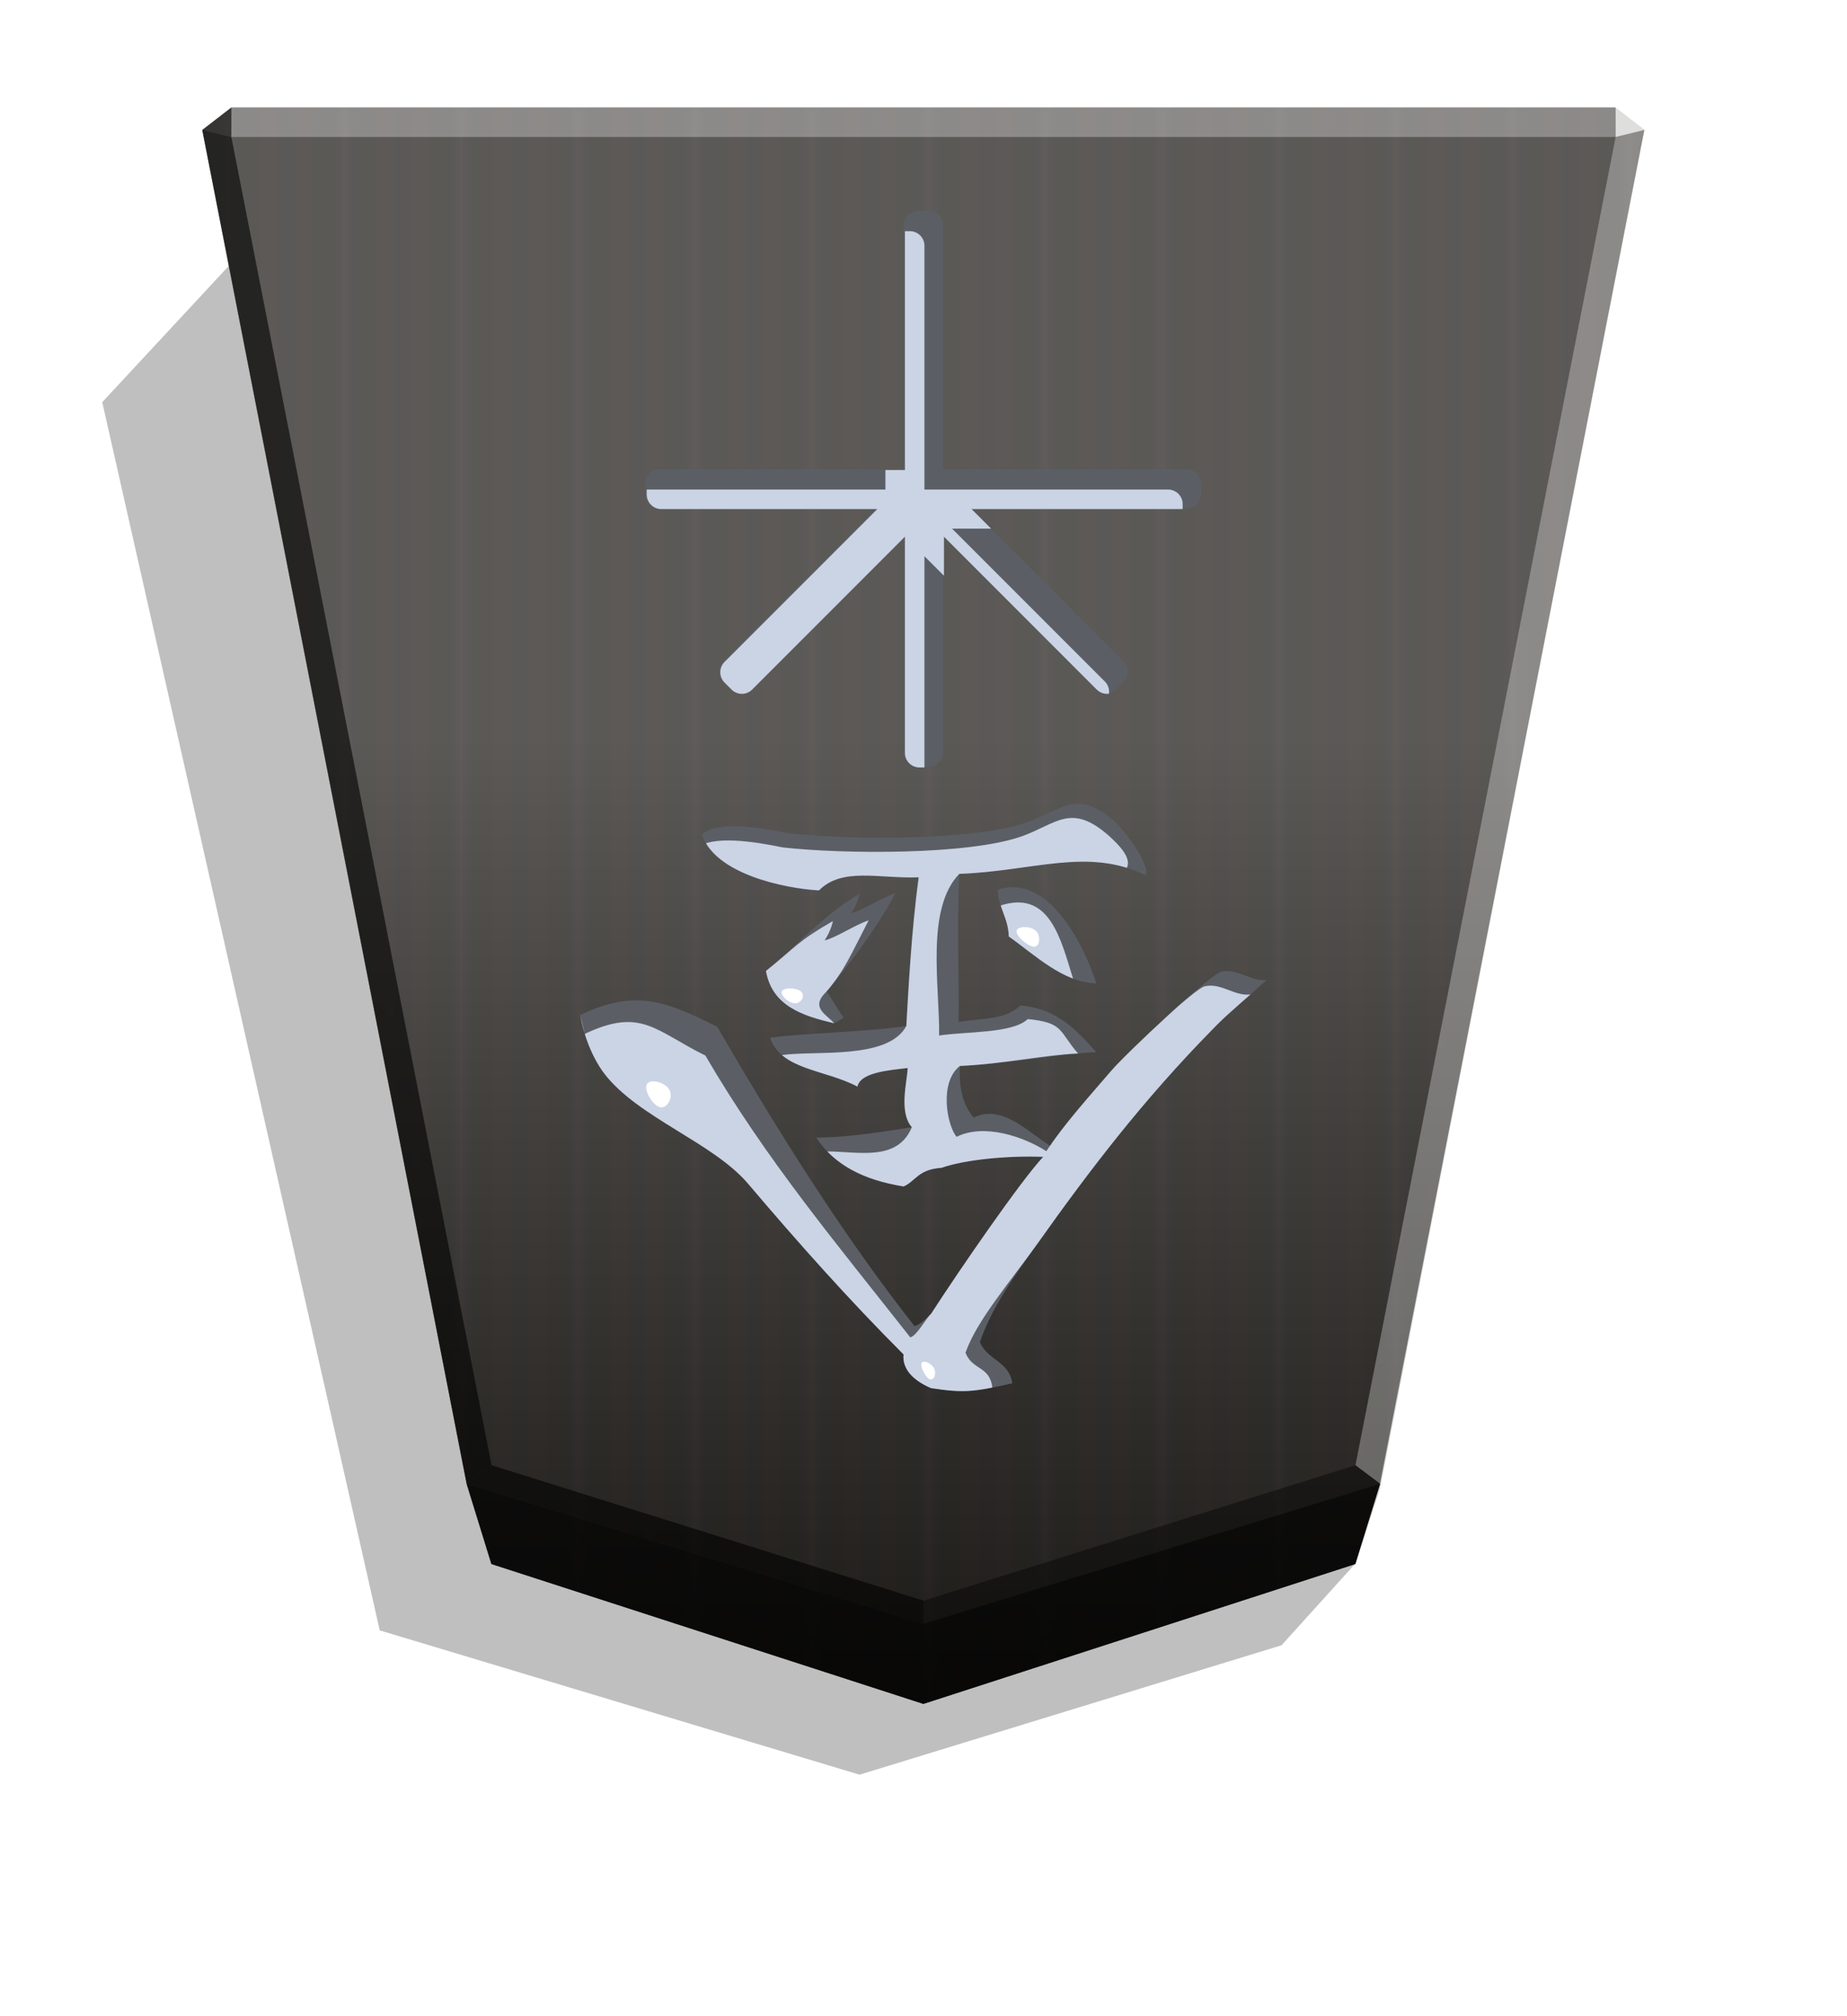 <svg xmlns="http://www.w3.org/2000/svg" width="498.898" height="544.252" viewBox="0 0 1320 1440">
    <defs>
        <filter id="1KI-1_svg__a" width="1.026" height="1.022" x="-.013" y="-.011" class="1KI-1_svg__B">
            <feGaussianBlur stdDeviation="2.441"/>
        </filter>
        <filter id="1KI-1_svg__e" width="1.096" height="1.096" x="-.048" y="-.048" class="1KI-1_svg__B">
            <feGaussianBlur stdDeviation="5.51"/>
        </filter>
        <filter id="1KI-1_svg__g" width="1.089" height="1.104" x="-.045" y="-.052" class="1KI-1_svg__B">
            <feGaussianBlur stdDeviation="8.898"/>
        </filter>
        <filter id="1KI-1_svg__k" width="1.448" height="1.517" x="-.224" y="-.259" class="1KI-1_svg__B">
            <feGaussianBlur stdDeviation="1.51"/>
        </filter>
        <filter id="1KI-1_svg__i" width="1.478" height="1.681" x="-.239" y="-.34" class="1KI-1_svg__B">
            <feGaussianBlur stdDeviation="1.51"/>
        </filter>
        <filter id="1KI-1_svg__h" width="1.414" height="1.39" x="-.207" y="-.195" class="1KI-1_svg__B">
            <feGaussianBlur stdDeviation="1.51"/>
        </filter>
        <filter id="1KI-1_svg__j" width="1.732" height="1.573" x="-.366" y="-.286" class="1KI-1_svg__B">
            <feGaussianBlur stdDeviation="1.51"/>
        </filter>
        <linearGradient id="1KI-1_svg__b" x1="-1430.769" x2="-1409.955" y1="-77.47" y2="-77.47" gradientUnits="userSpaceOnUse" spreadMethod="reflect">
            <stop offset="0" stop-color="#292522"/>
            <stop offset=".232" stop-color="#22211e"/>
            <stop offset=".616" stop-color="#25221e"/>
            <stop offset=".808" stop-color="#25221f"/>
            <stop offset="1" stop-color="#23211f"/>
        </linearGradient>
        <linearGradient id="1KI-1_svg__c" x1="-905.02" x2="-904.556" y1="-384.47" y2="184.159" gradientUnits="userSpaceOnUse">
            <stop offset="0"/>
            <stop offset=".603" stop-color="#fff"/>
        </linearGradient>
        <clipPath id="1KI-1_svg__d">
            <path stroke-width="1.534" d="M1808.815-1033.572a7.223 7.223 0 0 1-7.239-7.239v-120.827h-120.827a7.223 7.223 0 0 1-7.239-7.239v-4.879a7.223 7.223 0 0 1 7.239-7.239h107.142l-75.763-75.759a7.22 7.22 0 0 1 0-10.237l3.451-3.451a7.223 7.223 0 0 1 10.238 0l75.759 75.763v-107.143a7.223 7.223 0 0 1 7.239-7.239h4.878a7.223 7.223 0 0 1 7.239 7.239v107.143l75.759-75.763a7.223 7.223 0 0 1 10.238 0l3.451 3.451a7.22 7.22 0 0 1 0 10.237l-75.759 75.759h107.139a7.224 7.224 0 0 1 7.239 7.239v4.879a7.224 7.224 0 0 1-7.239 7.239h-120.827v120.827a7.223 7.223 0 0 1-7.239 7.239zm2.436-137.74h.01z"/>
        </clipPath>
        <clipPath id="1KI-1_svg__f">
            <path stroke-width="24.395" d="M414.651 724.944c2.458 14.259 8.359 29.993 17.209 41.793 24.092 31.468 77.686 49.168 102.762 78.669 35.893 42.285 72.277 83.094 111.12 121.937-.984 9.834 5.9 18.192 19.667 24.092 23.109 3.442 29.501 2.95 58.018-3.442-1.967-15.734-18.192-16.717-23.109-29.501 7.867-22.617 20.651-41.793 40.81-69.819 38.351-54.085 76.21-103.253 124.395-152.421 11.801-12.292 28.518-26.059 39.826-36.384-11.309 1.475-20.65-8.359-32.451-5.9-7.375 1.475-67.852 58.018-79.161 71.294-14.75 17.209-30.976 34.418-43.268 53.102-16.226-10.325-34.91-29.993-54.577-20.159-6.883-7.867-10.817-19.667-9.834-36.876 31.959-1.475 73.261-8.85 97.353-9.834-13.767-15.734-28.026-30.976-54.085-33.434-10.817 10.325-24.584 8.85-44.252 11.8.492-34.909-1.475-61.952.492-105.712 53.102-1.967 91.945-19.176 133.246.983 3.441-7.375-15.242-31.959-21.634-37.86-27.534-24.584-37.86-8.85-62.936 0-37.859 13.275-126.362 12.784-170.613 7.867-19.176-3.933-51.135-9.342-61.952.983 9.342 28.026 58.51 38.351 83.586 39.826 16.717-16.717 42.284-8.359 71.294-9.342-5.408 39.826-7.375 81.619-8.85 106.203-29.501 4.425-72.769 4.917-97.353 8.359 7.867 23.109 39.335 22.617 62.444 34.909 1.967-10.325 23.601-11.8 35.893-13.275-.492 10.325-6.392 31.468 2.95 42.285-22.126 3.442-46.218 7.375-68.344 7.375 13.275 20.159 34.909 30.484 62.443 34.909 8.359-3.442 10.325-12.292 27.043-13.275 16.717-5.9 47.693-8.85 72.769-7.867-15.734 16.717-59.494 80.144-80.144 112.103-3.442 2.95-6.883 7.375-11.8 8.85-52.61-66.869-97.845-139.638-141.113-213.882-35.893-17.701-57.527-27.534-97.845-8.359zm132.754-31.468c4.426 25.076 26.06 31.959 48.677 37.368l6.884-3.933c-4.426-5.9-8.359-13.767-12.292-18.684 13.275-15.734 35.893-44.743 49.168-70.311-9.342 2.95-24.092 12.784-31.468 14.259 4.917-7.375 5.9-13.767 5.9-13.767-25.568 14.75-44.252 36.876-66.869 55.068m165.697-58.018c.492 13.275 7.375 19.667 7.867 33.434 18.192 12.784 38.843 32.943 62.443 33.434-8.85-28.518-34.909-78.669-70.311-66.869z"/>
        </clipPath>
    </defs>
    <path d="m-2659.569 204.596 26.181 28.949 150.416 46.096 171.017-51.398 98.911-437.515-45.894-49.39z" filter="url(#1KI-1_svg__a)" opacity=".5" transform="matrix(-2.005 0 0 2.005 -4364.078 706.823)"/>
    <path fill="url(#1KI-1_svg__b)" d="m-1220.686-340.838-153.963 49.823-8.809 28.459-94.245 482.361 10.349 7.986h493.336l10.348-7.986-94.244-482.361-8.809-28.459z" transform="translate(-1787.64 533.54)scale(-2.005)"/>
    <path fill="url(#1KI-1_svg__c)" d="m-905.02-384.47-153.963 49.823-8.809 26.778-94.245 484.042 10.349 7.986h493.336l10.349-7.986-94.244-482.219-8.809-28.601z" opacity=".25" style="mix-blend-mode:overlay" transform="translate(-1154.688 446.054)scale(-2.005)"/>
    <path d="m165.355 97.854.043-21.064-20.75 16.013zm821.025 961.863-17.664-13.248L660 1143.218v16.402z" opacity=".4"/>
    <path d="m333.62 1059.717 17.664-13.248L660 1143.218v16.402z" opacity=".6"/>
    <path d="m333.62 1059.717 17.664-13.248L165.355 97.854l-20.707-5.052z" opacity=".6"/>
    <g fill="#fff">
        <path d="m986.38 1059.717-17.664-13.248 185.93-948.615 20.707-5.052z" opacity=".3"/>
        <path d="m1154.646 97.854-.043-21.064 20.75 16.013z" opacity=".8"/>
        <path d="M1154.646 97.854H165.355l.043-21.064h989.205z" opacity=".3"/>
    </g>
    <path d="m351.283 1117.065-17.663-57.348L660 1159.62l326.38-99.903-17.663 57.348L660 1216.968z" opacity=".7"/>
    <path fill="#5b5f65" d="M656.441 150.745a10.405 10.405 0 0 0-10.428 10.428v174.064H471.949a10.405 10.405 0 0 0-10.428 10.428v7.028a10.405 10.405 0 0 0 10.428 10.428h154.349L517.154 472.259a10.406 10.406 0 0 0 0 14.748l4.971 4.971a10.406 10.406 0 0 0 14.748 0l109.139-109.144v154.35a10.405 10.405 0 0 0 10.428 10.428h7.028a10.405 10.405 0 0 0 10.428-10.428v-154.35l109.139 109.144a10.406 10.406 0 0 0 14.748 0l4.971-4.971a10.406 10.406 0 0 0 0-14.748L693.616 363.121H847.96a10.405 10.405 0 0 0 10.428-10.428v-7.028a10.405 10.405 0 0 0-10.428-10.428H673.897V161.173a10.405 10.405 0 0 0-10.428-10.428zm3.509 198.429h.014z"/>
    <path fill="#cad4e5" d="M1799.134-1043.253a7.223 7.223 0 0 1-7.239-7.239v-120.827h-120.827a7.223 7.223 0 0 1-7.239-7.239v-4.878a7.223 7.223 0 0 1 7.239-7.239h107.143l-75.763-75.759a7.223 7.223 0 0 1 0-10.238l3.451-3.451a7.22 7.22 0 0 1 10.237 0l75.759 75.763v-107.142a7.223 7.223 0 0 1 7.239-7.239h4.879a7.224 7.224 0 0 1 7.239 7.239v107.142l75.759-75.763a7.22 7.22 0 0 1 10.237 0l3.451 3.451a7.223 7.223 0 0 1 0 10.238l-75.759 75.759h107.139a7.224 7.224 0 0 1 7.239 7.239v4.878a7.223 7.223 0 0 1-7.239 7.239h-120.827v120.827a7.223 7.223 0 0 1-7.239 7.239zm2.436-137.74h.01v-.01z" clip-path="url(#1KI-1_svg__d)" filter="url(#1KI-1_svg__e)" transform="matrix(1.441 0 0 -1.441 -1949.339 -1338.219)"/>
    <path fill="#5b5f65" d="M414.651 724.944c2.458 14.259 8.359 29.993 17.209 41.793 24.092 31.468 77.686 49.168 102.762 78.669 35.893 42.285 72.277 83.094 111.12 121.937-.984 9.834 5.9 18.192 19.667 24.092 23.109 3.442 29.501 2.95 58.018-3.442-1.967-15.734-18.192-16.717-23.109-29.501 7.867-22.617 20.651-41.793 40.81-69.819 38.351-54.085 76.21-103.253 124.395-152.421 11.801-12.292 28.518-26.059 39.826-36.384-11.309 1.475-20.65-8.359-32.451-5.9-7.375 1.475-67.852 58.018-79.161 71.294-14.75 17.209-30.976 34.418-43.268 53.102-16.226-10.325-34.91-29.993-54.577-20.159-6.883-7.867-10.817-19.667-9.834-36.876 31.959-1.475 73.261-8.85 97.353-9.834-13.767-15.734-28.026-30.976-54.085-33.434-10.817 10.325-24.584 8.85-44.251 11.8.492-34.909-1.475-61.952.492-105.712 53.102-1.967 91.944-19.176 133.246.983 3.441-7.375-15.242-31.959-21.634-37.86-27.534-24.584-37.86-8.85-62.936 0-37.859 13.275-126.362 12.784-170.613 7.867-19.176-3.933-51.135-9.342-61.952.983 9.342 28.026 58.51 38.351 83.586 39.826 16.717-16.717 42.284-8.359 71.294-9.342-5.408 39.826-7.375 81.619-8.85 106.203-29.501 4.425-72.769 4.917-97.353 8.359 7.867 23.109 39.335 22.617 62.444 34.909 1.967-10.325 23.601-11.8 35.893-13.275-.492 10.325-6.392 31.468 2.95 42.285-22.126 3.442-46.218 7.375-68.344 7.375 13.275 20.159 34.909 30.484 62.443 34.909 8.359-3.442 10.325-12.292 27.043-13.275 16.717-5.9 47.693-8.85 72.769-7.867-15.734 16.717-59.494 80.144-80.144 112.103-3.442 2.95-6.883 7.375-11.8 8.85-52.61-66.869-97.845-139.638-141.113-213.882-35.893-17.701-57.527-27.534-97.845-8.359zm132.754-31.468c4.426 25.076 26.059 31.959 48.677 37.368l6.884-3.933c-4.426-5.9-8.359-13.767-12.292-18.684 13.275-15.734 35.893-44.743 49.168-70.311-9.342 2.95-24.092 12.784-31.468 14.259 4.917-7.375 5.9-13.767 5.9-13.767-25.568 14.75-44.252 36.876-66.869 55.068m165.697-58.018c.492 13.275 7.375 19.667 7.867 33.434 18.192 12.784 38.843 32.943 62.443 33.434-8.85-28.518-34.909-78.669-70.311-66.869z"/>
    <path fill="#cad4e5" d="M414.651 724.944c2.458 14.259 8.359 29.993 17.209 41.793 24.092 31.468 77.686 49.168 102.762 78.669 35.893 42.285 72.277 83.094 111.12 121.937-.984 9.834 5.9 18.192 19.667 24.092 23.109 3.442 15.312 5.98 43.83-.411-1.967-15.734-14.3-12.12-19.217-24.904 7.867-22.617 30.948-49.42 51.107-77.446 38.351-54.085 76.21-103.253 124.395-152.421 11.801-12.292 16.821-15.674 28.129-25.999-11.309 1.475-20.65-8.359-32.451-5.9-7.375 1.475-56.155 47.633-67.464 60.908-14.75 17.209-33.645 38.231-45.937 56.915-16.226-10.325-44.444-20.077-64.111-10.244-6.883-7.867-12.76-39.105 2.37-50.605 31.959-1.475 60.31-7.921 84.403-8.905-13.767-15.734-9.927-22.11-35.986-24.568-10.817 10.325-43.652 8.78-63.319 11.73.492-34.909-9.865-90.363 14.412-115.436 53.102-1.967 78.493-14.592 119.794-4.348 3.441-7.375-5.986-16.522-12.378-22.422-27.534-24.584-37.86-8.85-62.936 0-37.859 13.275-126.362 12.784-170.613 7.867-19.176-3.933-51.135-9.342-61.952.983 9.342 28.026 62.705 28.245 87.781 29.72 16.717-16.717 42.284-8.359 71.294-9.342-5.408 39.826-7.375 81.619-8.85 106.203-13.103 24.256-64.302 17.291-88.886 20.733 7.867 23.109 30.868 10.243 53.977 22.535 1.967-10.325 23.601-11.8 35.893-13.275-.492 10.325-6.392 31.468 2.95 42.285-10.304 24.798-38.276 17.303-60.401 17.303 13.275 20.159 26.966 20.556 54.501 24.981 8.359-3.442 10.325-12.292 27.043-13.275 16.717-5.9 47.693-8.85 72.769-7.867-15.734 16.717-59.494 80.144-80.144 112.103-3.442 2.95-9.934 15.384-14.851 16.859-52.61-66.869-103.184-127.053-146.452-201.297-35.893-17.701-45.883-34.633-86.201-15.458zm132.754-31.468c4.426 25.076 26.059 31.959 48.677 37.368-4.426-5.9-17.873-10.845-5.408-22.617 13.275-15.734 16.825-25.294 30.1-50.861-9.342 2.95-24.092 12.784-31.468 14.259 4.917-7.375 5.9-13.767 5.9-13.767-25.568 14.75-25.184 17.427-47.801 35.619zm167.222-46.6c.492 13.275 5.85 8.249 6.342 22.016 18.192 12.784 22.298 29.543 45.898 30.035-8.85-28.518-16.838-63.851-52.24-52.051" clip-path="url(#1KI-1_svg__f)" filter="url(#1KI-1_svg__g)"/>
    <g fill="#fff">
        <path d="M471.651 790.751c5.338 1.27 9.767-7.092 6.644-12.544s-13.801-7.995-16.016-3.812 4.034 15.086 9.372 16.356" filter="url(#1KI-1_svg__h)"/>
        <path d="M568.139 716.58c4.556.091 7.467-5.49 4.366-8.372s-12.217-3.066-13.672-.274 4.75 8.556 9.306 8.647z" filter="url(#1KI-1_svg__i)"/>
        <path d="M664.475 985.048c2.986 1.207 5.039-3.975 3.08-7.774s-7.933-6.214-8.961-3.622 2.894 10.189 5.881 11.396" filter="url(#1KI-1_svg__j)"/>
        <path d="M740.178 675.979c2.981-1.101 3.481-7.397.585-10.712s-9.19-3.645-12.174-2.542-2.656 3.637.243 6.95 8.365 7.405 11.346 6.304" filter="url(#1KI-1_svg__k)"/>
    </g>
</svg>
